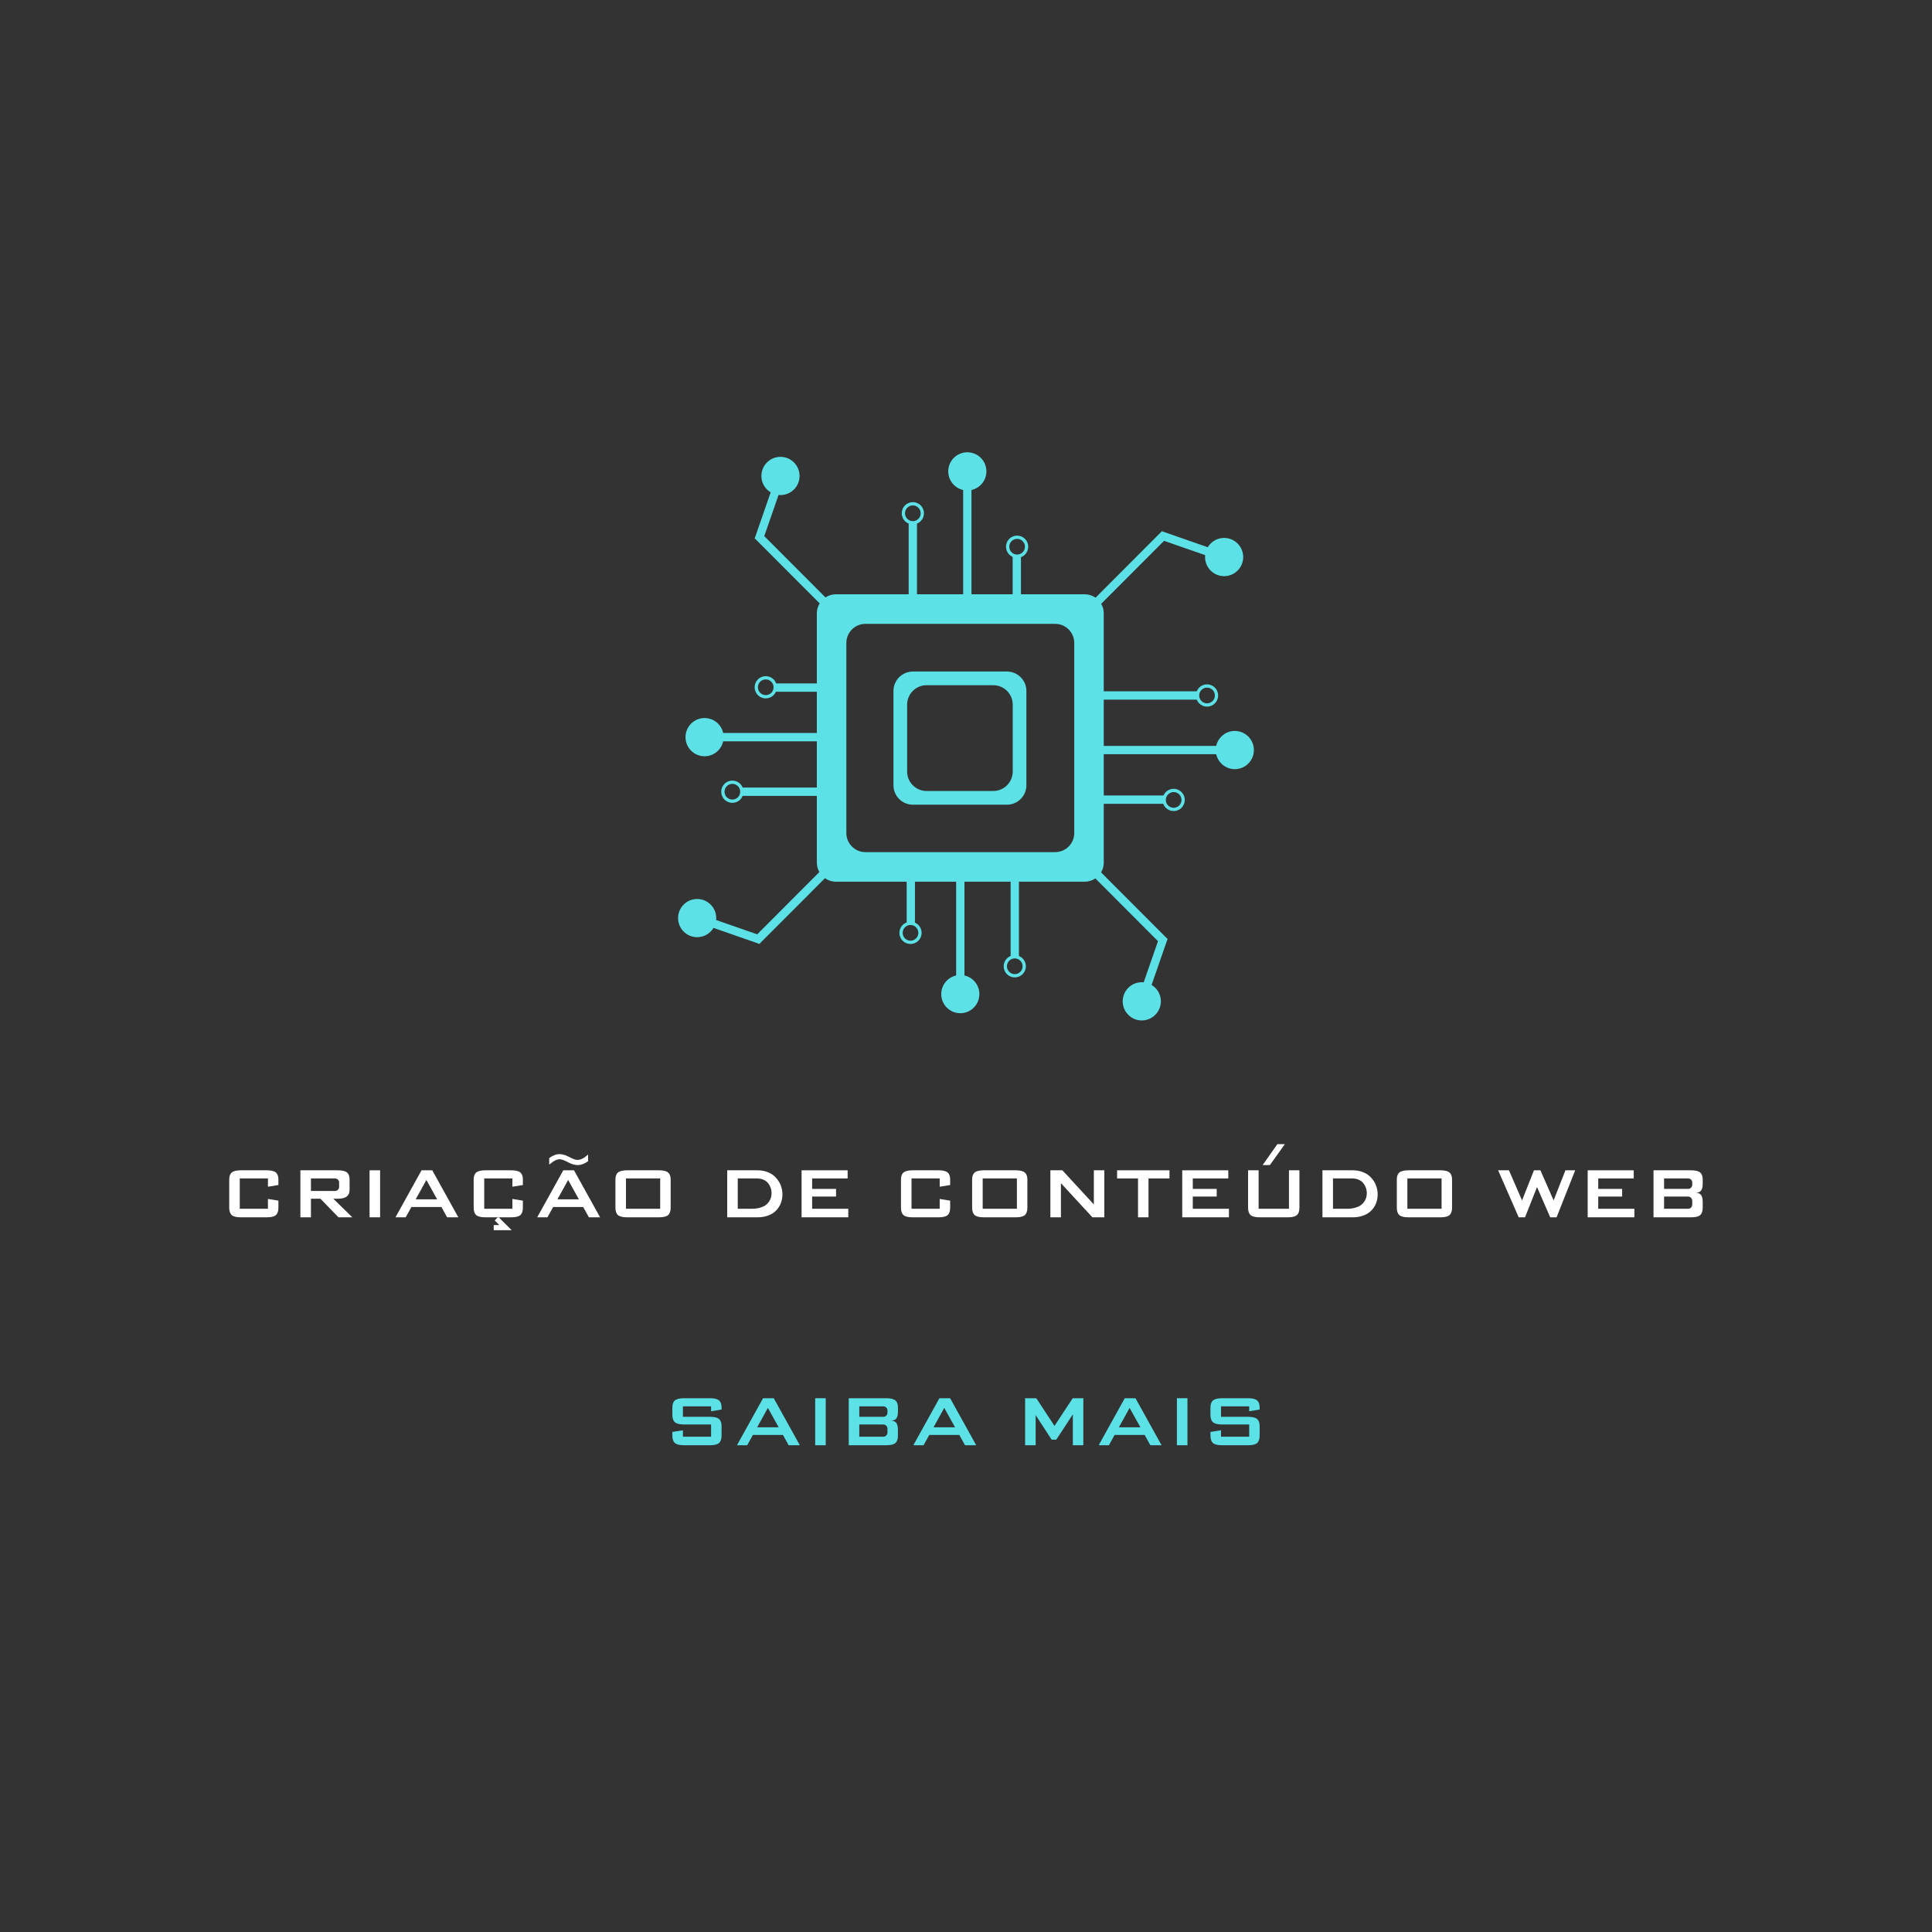 <svg xmlns="http://www.w3.org/2000/svg" xmlns:xlink="http://www.w3.org/1999/xlink" width="500" zoomAndPan="magnify" viewBox="0 0 375 375" height="500" preserveAspectRatio="xMidYMid meet" version="1.0"><rect x="0" y="0" width="375" height="375" fill="#333333" stroke="none"/><defs><g/><clipPath id="653a2ec600"><path d="M 131.254 87.422 L 243.754 87.422 L 243.754 198.422 L 131.254 198.422 Z M 131.254 87.422 " clip-rule="nonzero"/></clipPath></defs><g clip-path="url(#653a2ec600)"><path fill="#5ce1e6" d="M 167.98 165.398 C 165.938 165.398 164.277 163.738 164.277 161.691 L 164.277 124.801 C 164.277 122.75 165.938 121.09 167.98 121.09 L 204.809 121.09 C 206.855 121.09 208.512 122.75 208.512 124.801 L 208.512 161.691 C 208.512 163.738 206.855 165.398 204.809 165.398 Z M 226.73 154.188 C 227.324 153.594 228.289 153.594 228.883 154.188 C 229.168 154.477 229.328 154.859 229.328 155.266 C 229.328 155.672 229.168 156.055 228.883 156.344 C 228.594 156.633 228.211 156.789 227.805 156.789 C 227.398 156.789 227.016 156.633 226.73 156.344 C 226.441 156.055 226.285 155.672 226.285 155.266 C 226.285 154.859 226.441 154.477 226.73 154.188 Z M 198.043 188.633 C 197.754 188.922 197.375 189.078 196.969 189.078 C 196.562 189.078 196.18 188.922 195.891 188.633 C 195.605 188.344 195.445 187.961 195.445 187.555 C 195.445 187.148 195.605 186.766 195.891 186.477 C 196.18 186.191 196.562 186.031 196.969 186.031 C 197.375 186.031 197.754 186.191 198.043 186.477 C 198.637 187.07 198.637 188.039 198.043 188.633 Z M 177.805 182.141 C 177.52 182.43 177.137 182.59 176.73 182.59 C 176.324 182.59 175.941 182.43 175.652 182.141 C 175.367 181.855 175.207 181.473 175.207 181.066 C 175.207 180.656 175.367 180.277 175.652 179.988 C 175.941 179.699 176.324 179.539 176.73 179.539 C 177.137 179.539 177.52 179.699 177.805 179.988 C 178.398 180.582 178.398 181.551 177.805 182.141 Z M 143.227 154.75 C 142.633 155.344 141.668 155.344 141.074 154.75 C 140.789 154.461 140.629 154.078 140.629 153.672 C 140.629 153.262 140.789 152.879 141.074 152.594 C 141.363 152.305 141.742 152.145 142.148 152.145 C 142.559 152.145 142.938 152.305 143.227 152.594 C 143.512 152.879 143.672 153.262 143.672 153.672 C 143.672 154.078 143.512 154.461 143.227 154.75 Z M 149.707 134.477 C 149.113 135.07 148.148 135.07 147.555 134.477 C 147.266 134.188 147.109 133.805 147.109 133.398 C 147.109 132.992 147.266 132.609 147.555 132.32 C 147.84 132.031 148.223 131.875 148.629 131.875 C 149.035 131.875 149.418 132.031 149.707 132.32 C 149.992 132.609 150.152 132.992 150.152 133.398 C 150.152 133.805 149.992 134.188 149.707 134.477 Z M 176.105 98.551 C 176.395 98.262 176.777 98.102 177.184 98.102 C 177.59 98.102 177.973 98.262 178.258 98.551 C 178.547 98.84 178.703 99.219 178.703 99.629 C 178.703 100.035 178.547 100.418 178.258 100.703 C 177.973 100.992 177.59 101.152 177.184 101.152 C 176.777 101.152 176.395 100.992 176.105 100.703 C 175.512 100.109 175.512 99.145 176.105 98.551 Z M 196.344 105.039 C 196.633 104.75 197.016 104.594 197.422 104.594 C 197.828 104.594 198.211 104.75 198.496 105.039 C 198.785 105.328 198.941 105.711 198.941 106.117 C 198.941 106.523 198.785 106.906 198.496 107.195 C 198.211 107.48 197.828 107.641 197.422 107.641 C 197.016 107.641 196.633 107.48 196.344 107.195 C 195.754 106.602 195.754 105.633 196.344 105.039 Z M 233.211 133.914 C 233.801 133.32 234.77 133.32 235.359 133.914 C 235.648 134.203 235.805 134.586 235.805 134.992 C 235.805 135.398 235.648 135.781 235.359 136.07 C 235.074 136.359 234.691 136.516 234.285 136.516 C 233.879 136.516 233.496 136.359 233.211 136.07 C 232.922 135.781 232.762 135.398 232.762 134.992 C 232.762 134.586 232.922 134.203 233.211 133.914 Z M 242.293 142.961 C 240.848 141.512 238.504 141.512 237.059 142.961 C 236.543 143.477 236.211 144.109 236.062 144.777 L 214.238 144.777 L 214.238 135.801 L 232.285 135.801 C 232.391 136.062 232.547 136.309 232.758 136.52 C 233.602 137.367 234.969 137.367 235.809 136.52 C 236.652 135.676 236.652 134.309 235.809 133.465 C 234.969 132.621 233.602 132.621 232.758 133.465 C 232.547 133.68 232.391 133.922 232.285 134.184 L 214.238 134.184 L 214.238 119.062 C 214.238 118.383 214.059 117.746 213.738 117.199 L 225.945 104.973 L 233.918 107.75 C 233.812 108.816 234.164 109.926 234.984 110.746 C 236.43 112.191 238.773 112.191 240.219 110.746 C 241.668 109.297 241.668 106.949 240.219 105.5 C 238.773 104.051 236.43 104.051 234.984 105.5 C 234.766 105.719 234.578 105.961 234.426 106.215 L 225.574 103.133 L 225.539 103.098 L 225.52 103.113 L 225.469 103.098 L 225.434 103.199 L 212.645 116.012 C 212.047 115.594 211.32 115.352 210.539 115.352 L 198.168 115.352 L 198.168 108.145 C 198.449 108.039 198.719 107.875 198.945 107.645 C 199.789 106.801 199.789 105.434 198.945 104.59 C 198.105 103.746 196.738 103.746 195.895 104.59 C 195.055 105.434 195.055 106.801 195.895 107.645 C 196.09 107.84 196.316 107.988 196.555 108.094 L 196.555 115.352 L 188.562 115.352 L 188.562 95.113 C 189.227 94.965 189.855 94.637 190.375 94.117 C 191.82 92.668 191.82 90.32 190.375 88.871 C 188.926 87.426 186.582 87.426 185.137 88.871 C 183.691 90.32 183.691 92.668 185.137 94.117 C 185.652 94.637 186.285 94.965 186.949 95.113 L 186.949 115.352 L 177.988 115.352 L 177.988 101.633 C 178.25 101.527 178.496 101.367 178.707 101.156 C 179.551 100.312 179.551 98.945 178.707 98.098 C 177.867 97.254 176.5 97.254 175.656 98.098 C 174.816 98.945 174.816 100.312 175.656 101.156 C 175.871 101.367 176.113 101.527 176.375 101.633 L 176.375 115.352 L 162.25 115.352 C 161.504 115.352 160.805 115.574 160.223 115.957 L 148.344 104.059 L 151.117 96.074 C 152.184 96.18 153.289 95.824 154.109 95.008 C 155.555 93.559 155.555 91.207 154.109 89.762 C 152.664 88.312 150.316 88.312 148.871 89.762 C 147.426 91.207 147.426 93.559 148.871 95.008 C 149.09 95.223 149.332 95.41 149.586 95.566 L 146.508 104.434 L 146.473 104.469 L 146.488 104.484 L 146.473 104.535 L 146.574 104.574 L 159.098 117.117 C 158.75 117.68 158.547 118.348 158.547 119.062 L 158.547 132.648 L 150.652 132.648 C 150.547 132.367 150.383 132.098 150.156 131.871 C 149.312 131.027 147.945 131.027 147.105 131.871 C 146.262 132.715 146.262 134.082 147.105 134.926 C 147.945 135.77 149.312 135.77 150.156 134.926 C 150.352 134.73 150.5 134.504 150.602 134.266 L 158.547 134.266 L 158.547 142.273 L 140.371 142.273 C 140.227 141.605 139.895 140.977 139.379 140.457 C 137.93 139.008 135.586 139.008 134.141 140.457 C 132.695 141.906 132.695 144.254 134.141 145.703 C 135.586 147.152 137.93 147.152 139.379 145.703 C 139.895 145.184 140.227 144.551 140.371 143.887 L 158.547 143.887 L 158.547 152.863 L 144.152 152.863 C 144.047 152.602 143.887 152.355 143.676 152.145 C 142.832 151.301 141.469 151.301 140.625 152.145 C 139.781 152.984 139.781 154.355 140.625 155.199 C 141.469 156.043 142.832 156.043 143.676 155.199 C 143.887 154.988 144.047 154.742 144.152 154.477 L 158.547 154.477 L 158.547 167.43 C 158.547 168.098 158.727 168.727 159.035 169.266 L 146.973 181.352 L 139 178.574 C 139.109 177.504 138.754 176.398 137.934 175.578 C 136.488 174.129 134.145 174.129 132.699 175.578 C 131.254 177.023 131.254 179.375 132.699 180.82 C 134.145 182.27 136.488 182.27 137.934 180.82 C 138.152 180.602 138.34 180.359 138.492 180.105 L 147.344 183.191 L 147.383 183.227 L 147.398 183.207 L 147.449 183.227 L 147.484 183.121 L 160.125 170.461 C 160.727 170.887 161.461 171.137 162.25 171.137 L 175.984 171.137 L 175.984 179.039 C 175.699 179.145 175.434 179.309 175.203 179.539 C 174.363 180.383 174.363 181.75 175.203 182.594 C 176.047 183.438 177.414 183.438 178.254 182.594 C 179.098 181.75 179.098 180.383 178.254 179.539 C 178.059 179.34 177.836 179.191 177.594 179.086 L 177.594 171.137 L 185.59 171.137 L 185.59 189.336 C 184.926 189.484 184.293 189.816 183.777 190.332 C 182.332 191.781 182.332 194.129 183.777 195.578 C 185.223 197.027 187.566 197.027 189.012 195.578 C 190.457 194.129 190.457 191.781 189.012 190.332 C 188.496 189.816 187.863 189.484 187.199 189.336 L 187.199 171.137 L 196.16 171.137 L 196.16 185.551 C 195.898 185.656 195.652 185.816 195.441 186.027 C 194.602 186.871 194.602 188.238 195.441 189.082 C 196.285 189.926 197.652 189.926 198.492 189.082 C 199.336 188.238 199.336 186.871 198.492 186.027 C 198.281 185.816 198.035 185.656 197.773 185.551 L 197.773 171.137 L 210.539 171.137 C 211.305 171.137 212.016 170.906 212.609 170.504 L 224.766 182.68 L 221.992 190.668 C 220.926 190.559 219.82 190.914 219 191.734 C 217.555 193.184 217.555 195.531 219 196.98 C 220.449 198.43 222.793 198.43 224.238 196.98 C 225.684 195.531 225.684 193.184 224.238 191.734 C 224.02 191.516 223.777 191.328 223.523 191.176 L 226.602 182.309 L 226.637 182.273 L 226.621 182.254 L 226.637 182.203 L 226.535 182.168 L 213.719 169.328 C 214.051 168.773 214.238 168.125 214.238 167.43 L 214.238 156.016 L 225.785 156.016 C 225.887 156.297 226.051 156.566 226.281 156.793 C 227.125 157.637 228.488 157.637 229.332 156.793 C 230.176 155.949 230.176 154.582 229.332 153.738 C 228.488 152.895 227.125 152.895 226.281 153.738 C 226.086 153.934 225.938 154.16 225.832 154.398 L 214.238 154.398 L 214.238 146.391 L 236.062 146.391 C 236.211 147.055 236.543 147.688 237.059 148.207 C 238.504 149.656 240.848 149.656 242.293 148.207 C 243.742 146.758 243.742 144.41 242.293 142.961 " fill-opacity="1" fill-rule="nonzero"/></g><path fill="#5ce1e6" d="M 196.57 149.754 C 196.57 151.84 194.879 153.531 192.797 153.531 L 179.848 153.531 C 177.762 153.531 176.074 151.84 176.074 149.754 L 176.074 136.781 C 176.074 134.691 177.762 133 179.848 133 L 192.797 133 C 194.879 133 196.57 134.691 196.57 136.781 Z M 195.449 130.344 L 177.191 130.344 C 175.109 130.344 173.418 132.035 173.418 134.121 L 173.418 152.41 C 173.418 154.5 175.109 156.191 177.191 156.191 L 195.449 156.191 C 197.535 156.191 199.223 154.5 199.223 152.41 L 199.223 134.121 C 199.223 132.035 197.535 130.344 195.449 130.344 " fill-opacity="1" fill-rule="nonzero"/><g fill="#ffffff" fill-opacity="1"><g transform="translate(42.258, 236.279)"><g><path d="M 11.781 -3.234 L 11.781 -1.875 C 11.781 -1.195 11.613 -0.711 11.281 -0.422 C 10.957 -0.141 10.379 0 9.547 0 L 4.484 0 C 3.648 0 3.066 -0.141 2.734 -0.422 C 2.398 -0.711 2.234 -1.195 2.234 -1.875 L 2.234 -7.344 C 2.234 -7.977 2.398 -8.43 2.734 -8.703 C 3.078 -8.984 3.66 -9.125 4.484 -9.125 L 9.547 -9.125 C 10.367 -9.125 10.945 -8.984 11.281 -8.703 C 11.613 -8.43 11.781 -7.977 11.781 -7.344 L 11.781 -6.266 L 9.75 -5.938 L 9.75 -7.547 L 4.281 -7.547 L 4.281 -1.656 L 9.75 -1.656 L 9.75 -3.562 Z M 11.781 -3.234 "/></g></g></g><g fill="#ffffff" fill-opacity="1"><g transform="translate(56.072, 236.279)"><g><path d="M 8.625 -3.609 L 12.312 0 L 9.625 0 L 6.125 -3.609 L 4.281 -3.609 L 4.281 0 L 2.234 0 L 2.234 -9.125 L 9.547 -9.125 C 10.367 -9.125 10.945 -8.984 11.281 -8.703 C 11.613 -8.43 11.781 -7.977 11.781 -7.344 L 11.781 -5.312 C 11.781 -4.176 11.035 -3.609 9.547 -3.609 Z M 4.281 -7.547 L 4.281 -5.109 L 8.922 -5.109 C 9.148 -5.109 9.344 -5.18 9.5 -5.328 C 9.664 -5.473 9.75 -5.66 9.75 -5.891 L 9.75 -6.766 C 9.75 -6.992 9.664 -7.18 9.5 -7.328 C 9.344 -7.473 9.148 -7.547 8.922 -7.547 Z M 4.281 -7.547 "/></g></g></g><g fill="#ffffff" fill-opacity="1"><g transform="translate(69.497, 236.279)"><g><path d="M 4.281 0 L 2.234 0 L 2.234 -9.125 L 4.281 -9.125 Z M 4.281 0 "/></g></g></g><g fill="#ffffff" fill-opacity="1"><g transform="translate(76.01, 236.279)"><g><path d="M 7.891 -9.125 L 12.953 0 L 10.781 0 L 9.672 -2 L 3.844 -2 L 2.734 0 L 0.75 0 L 5.812 -9.125 Z M 4.672 -3.484 L 8.844 -3.484 L 6.75 -7.25 Z M 4.672 -3.484 "/></g></g></g><g fill="#ffffff" fill-opacity="1"><g transform="translate(89.708, 236.279)"><g><path d="M 7.203 1.5 L 6.125 1.5 L 6.125 2.5 L 9.609 2.5 L 7 -0.094 L 6.312 0.609 Z M 11.781 -3.234 L 11.781 -1.875 C 11.781 -1.195 11.613 -0.711 11.281 -0.422 C 10.957 -0.141 10.379 0 9.547 0 L 4.484 0 C 3.648 0 3.066 -0.141 2.734 -0.422 C 2.398 -0.711 2.234 -1.195 2.234 -1.875 L 2.234 -7.344 C 2.234 -7.977 2.398 -8.43 2.734 -8.703 C 3.078 -8.984 3.66 -9.125 4.484 -9.125 L 9.547 -9.125 C 10.367 -9.125 10.945 -8.984 11.281 -8.703 C 11.613 -8.43 11.781 -7.977 11.781 -7.344 L 11.781 -6.266 L 9.75 -5.938 L 9.75 -7.547 L 4.281 -7.547 L 4.281 -1.656 L 9.75 -1.656 L 9.75 -3.562 Z M 11.781 -3.234 "/></g></g></g><g fill="#ffffff" fill-opacity="1"><g transform="translate(103.523, 236.279)"><g><path d="M 3.078 -11.5 C 3.766 -12.008 4.441 -12.266 5.109 -12.266 C 5.367 -12.266 5.633 -12.223 5.906 -12.141 C 6.188 -12.066 6.438 -11.973 6.656 -11.859 C 6.883 -11.754 7.102 -11.645 7.312 -11.531 C 7.531 -11.426 7.75 -11.332 7.969 -11.25 C 8.195 -11.176 8.41 -11.141 8.609 -11.141 C 9.129 -11.141 9.695 -11.398 10.312 -11.922 L 10.625 -12.188 L 10.625 -10.891 C 9.945 -10.391 9.273 -10.141 8.609 -10.141 C 8.336 -10.141 8.066 -10.176 7.797 -10.25 C 7.523 -10.332 7.273 -10.426 7.047 -10.531 C 6.828 -10.645 6.609 -10.754 6.391 -10.859 C 6.18 -10.973 5.961 -11.066 5.734 -11.141 C 5.516 -11.223 5.305 -11.266 5.109 -11.266 C 4.586 -11.266 4.02 -11.004 3.406 -10.484 L 3.078 -10.219 Z M 7.891 -9.125 L 12.953 0 L 10.781 0 L 9.672 -2 L 3.844 -2 L 2.734 0 L 0.75 0 L 5.812 -9.125 Z M 4.672 -3.484 L 8.844 -3.484 L 6.75 -7.25 Z M 4.672 -3.484 "/></g></g></g><g fill="#ffffff" fill-opacity="1"><g transform="translate(117.221, 236.279)"><g><path d="M 12.953 -1.875 C 12.953 -1.195 12.785 -0.711 12.453 -0.422 C 12.117 -0.141 11.535 0 10.703 0 L 4.484 0 C 3.648 0 3.066 -0.141 2.734 -0.422 C 2.398 -0.711 2.234 -1.195 2.234 -1.875 L 2.234 -7.344 C 2.234 -7.977 2.398 -8.43 2.734 -8.703 C 3.078 -8.984 3.66 -9.125 4.484 -9.125 L 10.703 -9.125 C 11.523 -9.125 12.102 -8.984 12.438 -8.703 C 12.781 -8.43 12.953 -7.977 12.953 -7.344 Z M 10.922 -7.547 L 4.281 -7.547 L 4.281 -1.656 L 10.922 -1.656 Z M 10.922 -7.547 "/></g></g></g><g fill="#ffffff" fill-opacity="1"><g transform="translate(132.404, 236.279)"><g/></g></g><g fill="#ffffff" fill-opacity="1"><g transform="translate(138.917, 236.279)"><g><path d="M 8.047 -7.547 L 4.281 -7.547 L 4.281 -1.656 L 6.969 -1.656 C 7.52 -1.656 8.02 -1.711 8.469 -1.828 C 8.914 -1.941 9.285 -2.094 9.578 -2.281 C 9.867 -2.477 10.109 -2.707 10.297 -2.969 C 10.492 -3.238 10.633 -3.516 10.719 -3.797 C 10.801 -4.078 10.844 -4.375 10.844 -4.688 C 10.844 -5.051 10.781 -5.398 10.656 -5.734 C 10.539 -6.078 10.367 -6.383 10.141 -6.656 C 9.922 -6.926 9.629 -7.141 9.266 -7.297 C 8.898 -7.461 8.492 -7.547 8.047 -7.547 Z M 8.094 0 L 2.234 0 L 2.234 -9.125 L 8.094 -9.125 C 8.727 -9.125 9.312 -9.035 9.844 -8.859 C 10.383 -8.68 10.836 -8.441 11.203 -8.141 C 11.578 -7.836 11.895 -7.488 12.156 -7.094 C 12.426 -6.695 12.625 -6.273 12.75 -5.828 C 12.883 -5.379 12.953 -4.914 12.953 -4.438 C 12.953 -3.988 12.891 -3.551 12.766 -3.125 C 12.648 -2.695 12.461 -2.289 12.203 -1.906 C 11.953 -1.531 11.641 -1.203 11.266 -0.922 C 10.891 -0.641 10.43 -0.414 9.891 -0.25 C 9.348 -0.082 8.75 0 8.094 0 Z M 8.094 0 "/></g></g></g><g fill="#ffffff" fill-opacity="1"><g transform="translate(153.354, 236.279)"><g><path d="M 11.297 0 L 2.234 0 L 2.234 -9.125 L 11.172 -9.125 L 11.172 -7.547 L 4.281 -7.547 L 4.281 -5.516 L 8.922 -5.516 L 8.922 -4.031 L 4.281 -4.031 L 4.281 -1.656 L 11.297 -1.656 Z M 11.297 0 "/></g></g></g><g fill="#ffffff" fill-opacity="1"><g transform="translate(166.132, 236.279)"><g/></g></g><g fill="#ffffff" fill-opacity="1"><g transform="translate(172.645, 236.279)"><g><path d="M 11.781 -3.234 L 11.781 -1.875 C 11.781 -1.195 11.613 -0.711 11.281 -0.422 C 10.957 -0.141 10.379 0 9.547 0 L 4.484 0 C 3.648 0 3.066 -0.141 2.734 -0.422 C 2.398 -0.711 2.234 -1.195 2.234 -1.875 L 2.234 -7.344 C 2.234 -7.977 2.398 -8.43 2.734 -8.703 C 3.078 -8.984 3.66 -9.125 4.484 -9.125 L 9.547 -9.125 C 10.367 -9.125 10.945 -8.984 11.281 -8.703 C 11.613 -8.43 11.781 -7.977 11.781 -7.344 L 11.781 -6.266 L 9.75 -5.938 L 9.75 -7.547 L 4.281 -7.547 L 4.281 -1.656 L 9.75 -1.656 L 9.75 -3.562 Z M 11.781 -3.234 "/></g></g></g><g fill="#ffffff" fill-opacity="1"><g transform="translate(186.459, 236.279)"><g><path d="M 12.953 -1.875 C 12.953 -1.195 12.785 -0.711 12.453 -0.422 C 12.117 -0.141 11.535 0 10.703 0 L 4.484 0 C 3.648 0 3.066 -0.141 2.734 -0.422 C 2.398 -0.711 2.234 -1.195 2.234 -1.875 L 2.234 -7.344 C 2.234 -7.977 2.398 -8.43 2.734 -8.703 C 3.078 -8.984 3.66 -9.125 4.484 -9.125 L 10.703 -9.125 C 11.523 -9.125 12.102 -8.984 12.438 -8.703 C 12.781 -8.43 12.953 -7.977 12.953 -7.344 Z M 10.922 -7.547 L 4.281 -7.547 L 4.281 -1.656 L 10.922 -1.656 Z M 10.922 -7.547 "/></g></g></g><g fill="#ffffff" fill-opacity="1"><g transform="translate(201.643, 236.279)"><g><path d="M 10.391 0 L 4.281 -6.625 L 4.281 0 L 2.234 0 L 2.234 -9.125 L 4.562 -9.125 L 10.672 -2.5 L 10.672 -9.125 L 12.703 -9.125 L 12.703 0 Z M 10.391 0 "/></g></g></g><g fill="#ffffff" fill-opacity="1"><g transform="translate(216.577, 236.279)"><g><path d="M 6.344 0 L 4.312 0 L 4.312 -7.547 L 0.25 -7.547 L 0.25 -9.125 L 10.422 -9.125 L 10.422 -7.547 L 6.344 -7.547 Z M 6.344 0 "/></g></g></g><g fill="#ffffff" fill-opacity="1"><g transform="translate(227.239, 236.279)"><g><path d="M 11.297 0 L 2.234 0 L 2.234 -9.125 L 11.172 -9.125 L 11.172 -7.547 L 4.281 -7.547 L 4.281 -5.516 L 8.922 -5.516 L 8.922 -4.031 L 4.281 -4.031 L 4.281 -1.656 L 11.297 -1.656 Z M 11.297 0 "/></g></g></g><g fill="#ffffff" fill-opacity="1"><g transform="translate(240.016, 236.279)"><g><path d="M 6.469 -10.141 L 5.062 -10.141 L 7.922 -14.203 L 9.375 -14.203 Z M 12.203 -9.125 L 12.203 -1.875 C 12.203 -1.195 12.035 -0.711 11.703 -0.422 C 11.367 -0.141 10.789 0 9.969 0 L 4.484 0 C 3.648 0 3.066 -0.141 2.734 -0.422 C 2.398 -0.711 2.234 -1.195 2.234 -1.875 L 2.234 -9.125 L 4.281 -9.125 L 4.281 -1.656 L 10.172 -1.656 L 10.172 -9.125 Z M 12.203 -9.125 "/></g></g></g><g fill="#ffffff" fill-opacity="1"><g transform="translate(254.453, 236.279)"><g><path d="M 8.047 -7.547 L 4.281 -7.547 L 4.281 -1.656 L 6.969 -1.656 C 7.52 -1.656 8.02 -1.711 8.469 -1.828 C 8.914 -1.941 9.285 -2.094 9.578 -2.281 C 9.867 -2.477 10.109 -2.707 10.297 -2.969 C 10.492 -3.238 10.633 -3.516 10.719 -3.797 C 10.801 -4.078 10.844 -4.375 10.844 -4.688 C 10.844 -5.051 10.781 -5.398 10.656 -5.734 C 10.539 -6.078 10.367 -6.383 10.141 -6.656 C 9.922 -6.926 9.629 -7.141 9.266 -7.297 C 8.898 -7.461 8.492 -7.547 8.047 -7.547 Z M 8.094 0 L 2.234 0 L 2.234 -9.125 L 8.094 -9.125 C 8.727 -9.125 9.312 -9.035 9.844 -8.859 C 10.383 -8.68 10.836 -8.441 11.203 -8.141 C 11.578 -7.836 11.895 -7.488 12.156 -7.094 C 12.426 -6.695 12.625 -6.273 12.75 -5.828 C 12.883 -5.379 12.953 -4.914 12.953 -4.438 C 12.953 -3.988 12.891 -3.551 12.766 -3.125 C 12.648 -2.695 12.461 -2.289 12.203 -1.906 C 11.953 -1.531 11.641 -1.203 11.266 -0.922 C 10.891 -0.641 10.43 -0.414 9.891 -0.25 C 9.348 -0.082 8.75 0 8.094 0 Z M 8.094 0 "/></g></g></g><g fill="#ffffff" fill-opacity="1"><g transform="translate(268.889, 236.279)"><g><path d="M 12.953 -1.875 C 12.953 -1.195 12.785 -0.711 12.453 -0.422 C 12.117 -0.141 11.535 0 10.703 0 L 4.484 0 C 3.648 0 3.066 -0.141 2.734 -0.422 C 2.398 -0.711 2.234 -1.195 2.234 -1.875 L 2.234 -7.344 C 2.234 -7.977 2.398 -8.43 2.734 -8.703 C 3.078 -8.984 3.66 -9.125 4.484 -9.125 L 10.703 -9.125 C 11.523 -9.125 12.102 -8.984 12.438 -8.703 C 12.781 -8.43 12.953 -7.977 12.953 -7.344 Z M 10.922 -7.547 L 4.281 -7.547 L 4.281 -1.656 L 10.922 -1.656 Z M 10.922 -7.547 "/></g></g></g><g fill="#ffffff" fill-opacity="1"><g transform="translate(284.073, 236.279)"><g/></g></g><g fill="#ffffff" fill-opacity="1"><g transform="translate(290.586, 236.279)"><g><path d="M 4.188 0 L 0.203 -9.125 L 2.297 -9.125 L 4.844 -3.281 L 7.156 -9.125 L 8.406 -9.125 L 10.969 -3.281 L 13.266 -9.125 L 15.156 -9.125 L 11.547 0 L 10.312 0 L 7.75 -5.875 L 5.422 0 Z M 4.188 0 "/></g></g></g><g fill="#ffffff" fill-opacity="1"><g transform="translate(305.935, 236.279)"><g><path d="M 11.297 0 L 2.234 0 L 2.234 -9.125 L 11.172 -9.125 L 11.172 -7.547 L 4.281 -7.547 L 4.281 -5.516 L 8.922 -5.516 L 8.922 -4.031 L 4.281 -4.031 L 4.281 -1.656 L 11.297 -1.656 Z M 11.297 0 "/></g></g></g><g fill="#ffffff" fill-opacity="1"><g transform="translate(318.713, 236.279)"><g><path d="M 4.281 -7.547 L 4.281 -5.516 L 8.922 -5.516 C 9.148 -5.516 9.344 -5.586 9.5 -5.734 C 9.664 -5.891 9.75 -6.082 9.75 -6.312 L 9.75 -6.766 C 9.75 -6.992 9.664 -7.18 9.5 -7.328 C 9.344 -7.473 9.148 -7.547 8.922 -7.547 Z M 10.359 -4.766 C 10.879 -4.766 11.242 -4.625 11.453 -4.344 C 11.672 -4.07 11.781 -3.617 11.781 -2.984 L 11.781 -1.875 C 11.781 -1.195 11.613 -0.711 11.281 -0.422 C 10.957 -0.141 10.379 0 9.547 0 L 2.234 0 L 2.234 -9.125 L 9.547 -9.125 C 10.367 -9.125 10.945 -8.984 11.281 -8.703 C 11.613 -8.43 11.781 -7.977 11.781 -7.344 L 11.781 -6.516 C 11.781 -5.898 11.672 -5.453 11.453 -5.172 C 11.234 -4.898 10.867 -4.766 10.359 -4.766 Z M 4.281 -4.031 L 4.281 -1.656 L 8.922 -1.656 C 9.16 -1.656 9.359 -1.734 9.516 -1.891 C 9.672 -2.055 9.75 -2.254 9.75 -2.484 L 9.75 -3.203 C 9.75 -3.43 9.672 -3.625 9.516 -3.781 C 9.359 -3.945 9.16 -4.031 8.922 -4.031 Z M 4.281 -4.031 "/></g></g></g><g fill="#5ce1e6" fill-opacity="1"><g transform="translate(128.273, 280.52)"><g><path d="M 2.234 -7.344 C 2.234 -7.977 2.398 -8.43 2.734 -8.703 C 3.078 -8.984 3.66 -9.125 4.484 -9.125 L 9.547 -9.125 C 10.367 -9.125 10.945 -8.984 11.281 -8.703 C 11.613 -8.43 11.781 -7.977 11.781 -7.344 L 11.781 -6.938 L 9.75 -6.594 L 9.75 -7.547 L 4.281 -7.547 L 4.281 -5.516 L 9.547 -5.516 C 10.367 -5.516 10.945 -5.375 11.281 -5.094 C 11.613 -4.82 11.781 -4.367 11.781 -3.734 L 11.781 -1.875 C 11.781 -1.195 11.613 -0.711 11.281 -0.422 C 10.957 -0.141 10.379 0 9.547 0 L 4.484 0 C 3.648 0 3.066 -0.141 2.734 -0.422 C 2.398 -0.711 2.234 -1.195 2.234 -1.875 L 2.234 -2.578 L 4.281 -2.906 L 4.281 -1.656 L 9.75 -1.656 L 9.75 -4.031 L 4.484 -4.031 C 3.648 -4.031 3.066 -4.172 2.734 -4.453 C 2.398 -4.742 2.234 -5.223 2.234 -5.891 Z M 2.234 -7.344 "/></g></g></g><g fill="#5ce1e6" fill-opacity="1"><g transform="translate(142.295, 280.52)"><g><path d="M 7.891 -9.125 L 12.953 0 L 10.781 0 L 9.672 -2 L 3.844 -2 L 2.734 0 L 0.75 0 L 5.812 -9.125 Z M 4.672 -3.484 L 8.844 -3.484 L 6.75 -7.25 Z M 4.672 -3.484 "/></g></g></g><g fill="#5ce1e6" fill-opacity="1"><g transform="translate(155.994, 280.52)"><g><path d="M 4.281 0 L 2.234 0 L 2.234 -9.125 L 4.281 -9.125 Z M 4.281 0 "/></g></g></g><g fill="#5ce1e6" fill-opacity="1"><g transform="translate(162.507, 280.52)"><g><path d="M 4.281 -7.547 L 4.281 -5.516 L 8.922 -5.516 C 9.148 -5.516 9.344 -5.586 9.5 -5.734 C 9.664 -5.891 9.75 -6.082 9.75 -6.312 L 9.75 -6.766 C 9.75 -6.992 9.664 -7.18 9.5 -7.328 C 9.344 -7.473 9.148 -7.547 8.922 -7.547 Z M 10.359 -4.766 C 10.879 -4.766 11.242 -4.625 11.453 -4.344 C 11.672 -4.07 11.781 -3.617 11.781 -2.984 L 11.781 -1.875 C 11.781 -1.195 11.613 -0.711 11.281 -0.422 C 10.957 -0.141 10.379 0 9.547 0 L 2.234 0 L 2.234 -9.125 L 9.547 -9.125 C 10.367 -9.125 10.945 -8.984 11.281 -8.703 C 11.613 -8.43 11.781 -7.977 11.781 -7.344 L 11.781 -6.516 C 11.781 -5.898 11.672 -5.453 11.453 -5.172 C 11.234 -4.898 10.867 -4.766 10.359 -4.766 Z M 4.281 -4.031 L 4.281 -1.656 L 8.922 -1.656 C 9.16 -1.656 9.359 -1.734 9.516 -1.891 C 9.672 -2.055 9.75 -2.254 9.75 -2.484 L 9.75 -3.203 C 9.75 -3.43 9.672 -3.625 9.516 -3.781 C 9.359 -3.945 9.16 -4.031 8.922 -4.031 Z M 4.281 -4.031 "/></g></g></g><g fill="#5ce1e6" fill-opacity="1"><g transform="translate(176.529, 280.52)"><g><path d="M 7.891 -9.125 L 12.953 0 L 10.781 0 L 9.672 -2 L 3.844 -2 L 2.734 0 L 0.75 0 L 5.812 -9.125 Z M 4.672 -3.484 L 8.844 -3.484 L 6.75 -7.25 Z M 4.672 -3.484 "/></g></g></g><g fill="#5ce1e6" fill-opacity="1"><g transform="translate(190.227, 280.52)"><g/></g></g><g fill="#5ce1e6" fill-opacity="1"><g transform="translate(196.74, 280.52)"><g><path d="M 13.531 -9.125 L 13.531 0 L 11.5 0 L 11.5 -6 L 8.281 -1.078 L 7.391 -1.078 L 4.281 -5.844 L 4.281 0 L 2.234 0 L 2.234 -9.125 L 4.406 -9.125 L 7.938 -3.75 L 11.469 -9.125 Z M 13.531 -9.125 "/></g></g></g><g fill="#5ce1e6" fill-opacity="1"><g transform="translate(212.504, 280.52)"><g><path d="M 7.891 -9.125 L 12.953 0 L 10.781 0 L 9.672 -2 L 3.844 -2 L 2.734 0 L 0.75 0 L 5.812 -9.125 Z M 4.672 -3.484 L 8.844 -3.484 L 6.75 -7.25 Z M 4.672 -3.484 "/></g></g></g><g fill="#5ce1e6" fill-opacity="1"><g transform="translate(226.203, 280.52)"><g><path d="M 4.281 0 L 2.234 0 L 2.234 -9.125 L 4.281 -9.125 Z M 4.281 0 "/></g></g></g><g fill="#5ce1e6" fill-opacity="1"><g transform="translate(232.716, 280.52)"><g><path d="M 2.234 -7.344 C 2.234 -7.977 2.398 -8.43 2.734 -8.703 C 3.078 -8.984 3.66 -9.125 4.484 -9.125 L 9.547 -9.125 C 10.367 -9.125 10.945 -8.984 11.281 -8.703 C 11.613 -8.43 11.781 -7.977 11.781 -7.344 L 11.781 -6.938 L 9.75 -6.594 L 9.75 -7.547 L 4.281 -7.547 L 4.281 -5.516 L 9.547 -5.516 C 10.367 -5.516 10.945 -5.375 11.281 -5.094 C 11.613 -4.82 11.781 -4.367 11.781 -3.734 L 11.781 -1.875 C 11.781 -1.195 11.613 -0.711 11.281 -0.422 C 10.957 -0.141 10.379 0 9.547 0 L 4.484 0 C 3.648 0 3.066 -0.141 2.734 -0.422 C 2.398 -0.711 2.234 -1.195 2.234 -1.875 L 2.234 -2.578 L 4.281 -2.906 L 4.281 -1.656 L 9.75 -1.656 L 9.75 -4.031 L 4.484 -4.031 C 3.648 -4.031 3.066 -4.172 2.734 -4.453 C 2.398 -4.742 2.234 -5.223 2.234 -5.891 Z M 2.234 -7.344 "/></g></g></g></svg>